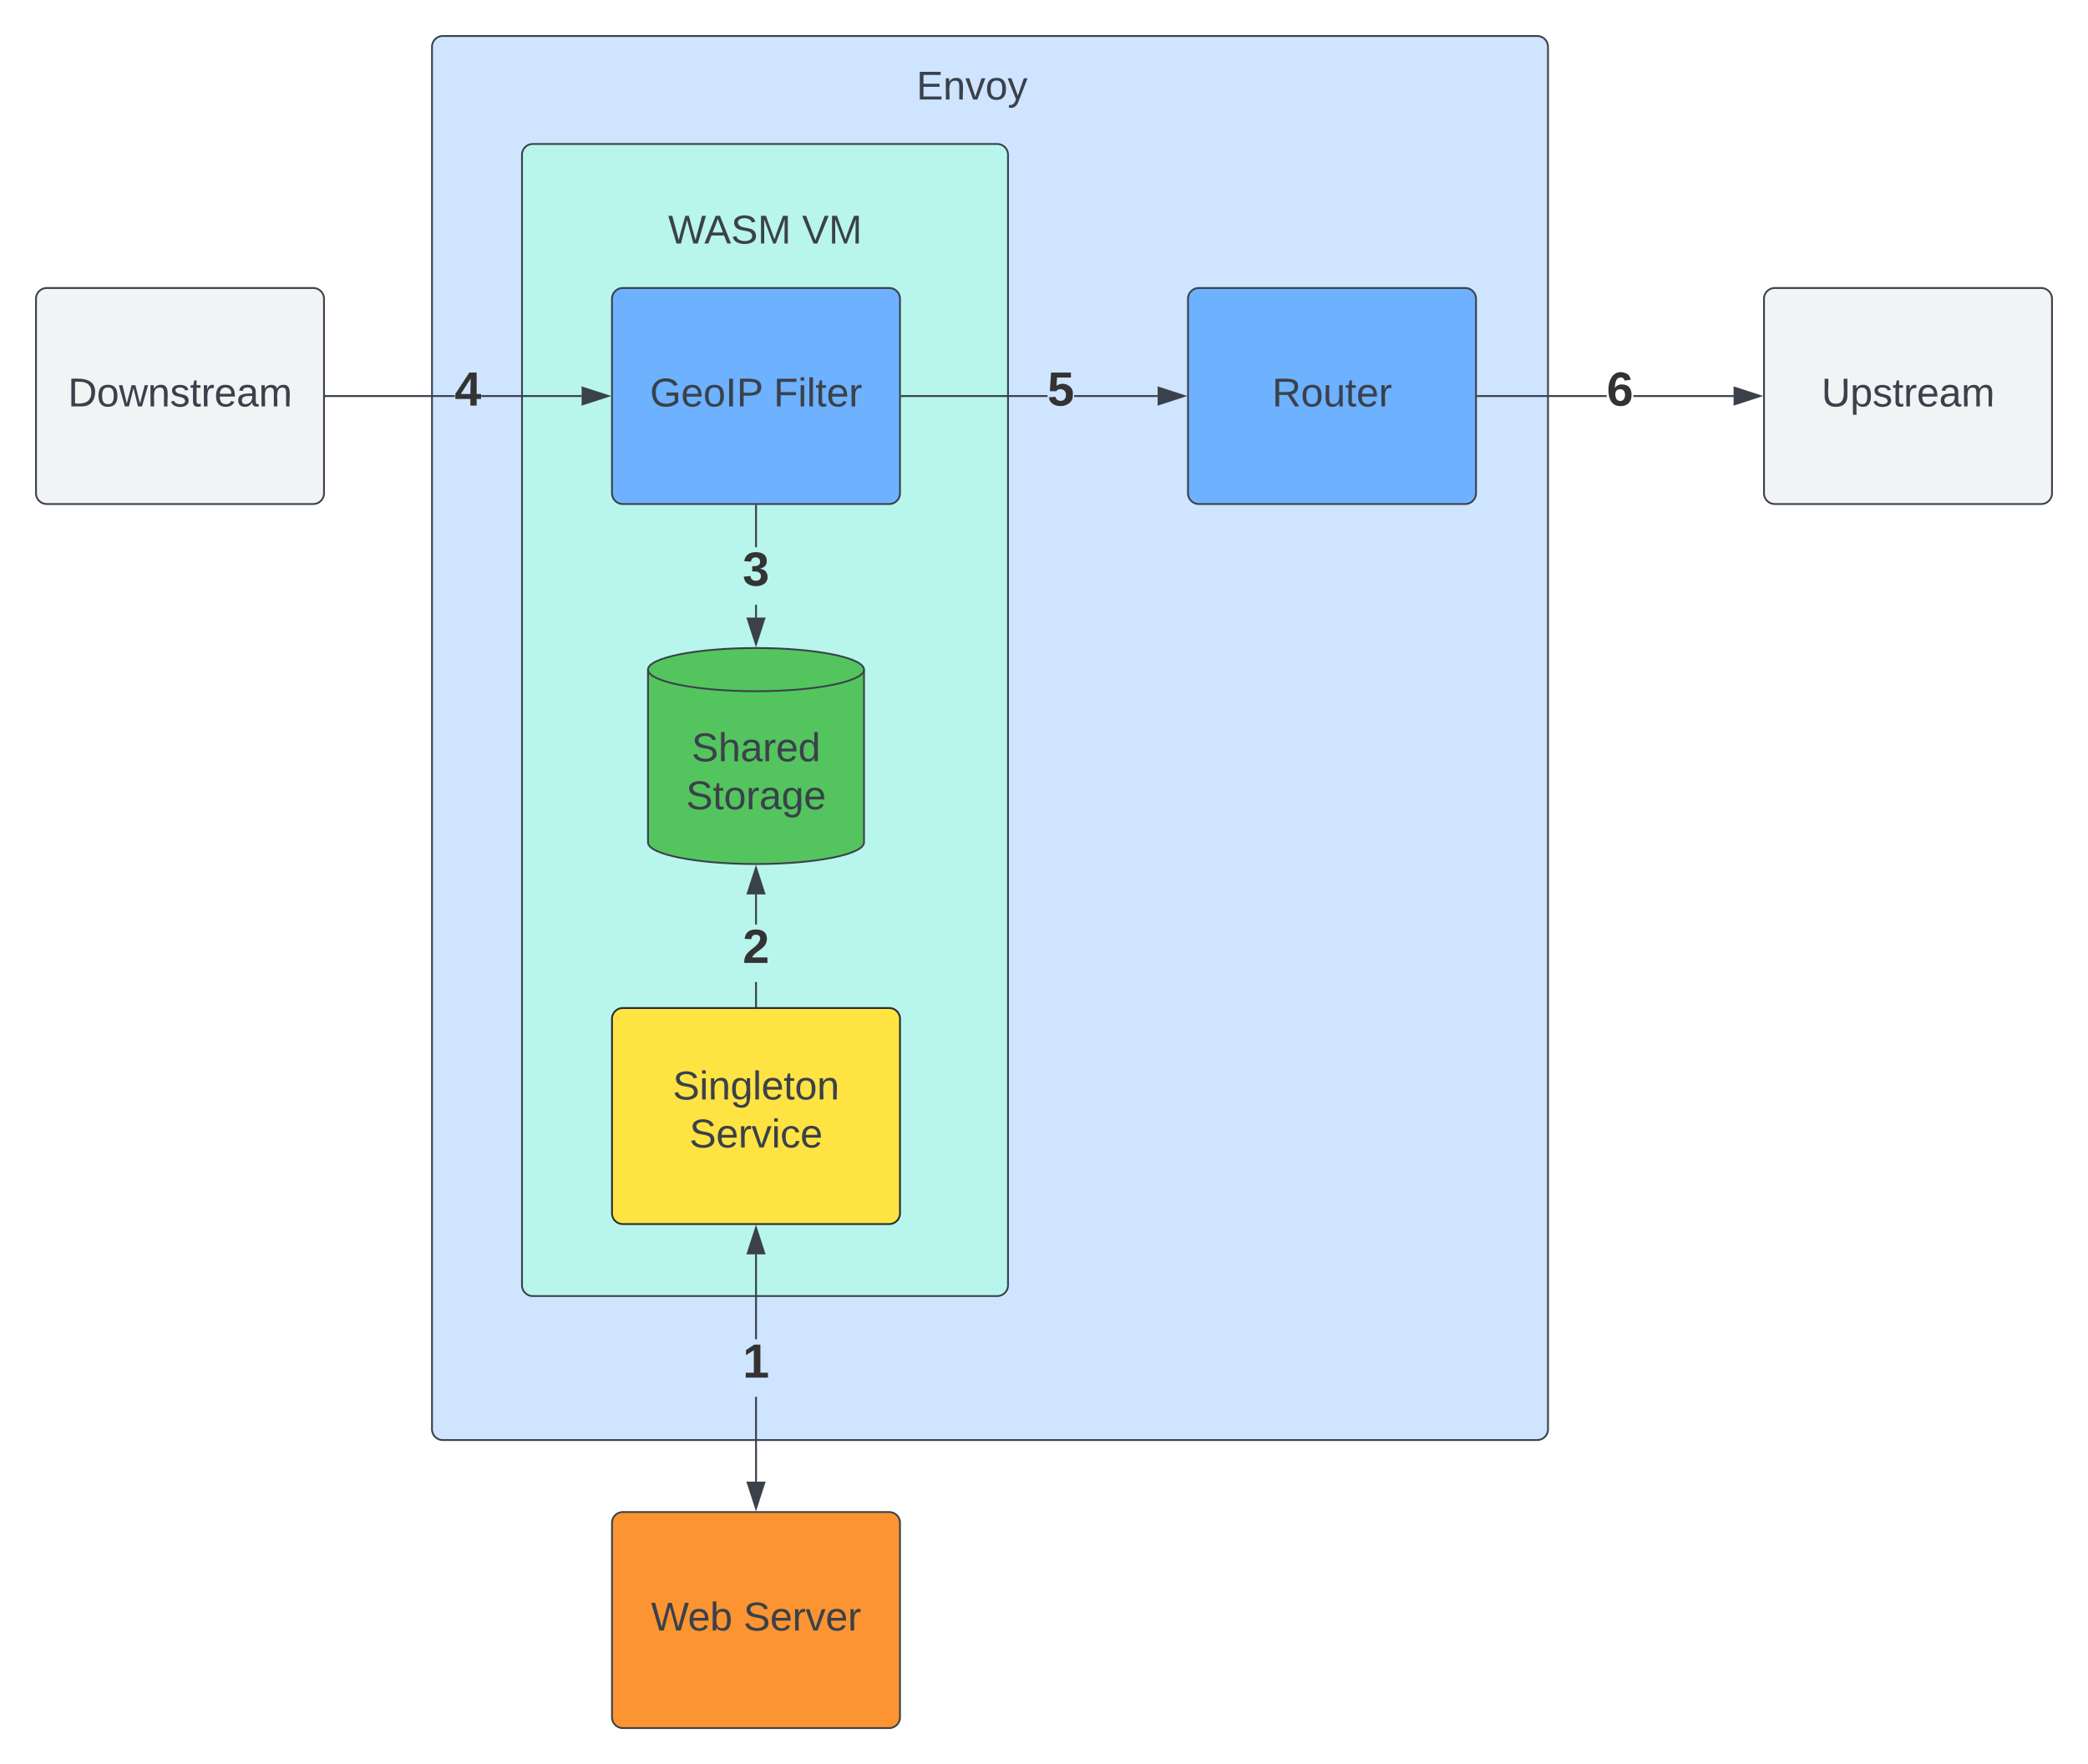 <svg xmlns="http://www.w3.org/2000/svg" xmlns:xlink="http://www.w3.org/1999/xlink" xmlns:lucid="lucid" width="1160" height="980"><g transform="translate(-140 -280)" lucid:page-tab-id="9FWEcbHRSU8d"><path d="M0 0h1760v1360H0z" fill="#fff"/><path d="M380 306a6 6 0 0 1 6-6h608a6 6 0 0 1 6 6v768a6 6 0 0 1-6 6H386a6 6 0 0 1-6-6z" stroke="#3a414a" fill="#cfe4ff"/><path d="M430 366a6 6 0 0 1 6-6h258a6 6 0 0 1 6 6v628a6 6 0 0 1-6 6H436a6 6 0 0 1-6-6z" stroke="#3a414a" fill="#b8f5ed"/><path d="M480 446a6 6 0 0 1 6-6h148a6 6 0 0 1 6 6v108a6 6 0 0 1-6 6H486a6 6 0 0 1-6-6z" stroke="#3a414a" fill="#6db1ff"/><use xlink:href="#a" transform="matrix(1,0,0,1,492,452) translate(9.08 53.778)"/><use xlink:href="#b" transform="matrix(1,0,0,1,492,452) translate(77.784 53.778)"/><path d="M480 846a6 6 0 0 1 6-6h148a6 6 0 0 1 6 6v108a6 6 0 0 1-6 6H486a6 6 0 0 1-6-6z" stroke="#282c33" fill="#ffe342"/><use xlink:href="#c" transform="matrix(1,0,0,1,492,852) translate(21.765 38.778)"/><use xlink:href="#d" transform="matrix(1,0,0,1,492,852) translate(31.025 65.444)"/><path d="M160 446a6 6 0 0 1 6-6h148a6 6 0 0 1 6 6v108a6 6 0 0 1-6 6H166a6 6 0 0 1-6-6z" stroke="#3a414a" fill="#f2f3f5"/><use xlink:href="#e" transform="matrix(1,0,0,1,172,452) translate(5.778 53.778)"/><path d="M480 1126a6 6 0 0 1 6-6h148a6 6 0 0 1 6 6v108a6 6 0 0 1-6 6H486a6 6 0 0 1-6-6z" stroke="#3a414a" fill="#fc9432"/><use xlink:href="#f" transform="matrix(1,0,0,1,492,1132) translate(9.667 53.778)"/><use xlink:href="#g" transform="matrix(1,0,0,1,492,1132) translate(61.025 53.778)"/><path d="M800 446a6 6 0 0 1 6-6h148a6 6 0 0 1 6 6v108a6 6 0 0 1-6 6H806a6 6 0 0 1-6-6z" stroke="#3a414a" fill="#6db1ff"/><use xlink:href="#h" transform="matrix(1,0,0,1,812,452) translate(34.728 53.778)"/><path d="M1120 446a6 6 0 0 1 6-6h148a6 6 0 0 1 6 6v108a6 6 0 0 1-6 6h-148a6 6 0 0 1-6-6z" stroke="#3a414a" fill="#f2f3f5"/><use xlink:href="#i" transform="matrix(1,0,0,1,1132,452) translate(19.944 53.778)"/><path d="M392.6 500.5h-71.64v-1h71.63zm70.55 0H407.4v-1h55.75z" stroke="#3a414a" stroke-width=".05" fill="#3a414a"/><path d="M320.98 500.5h-.52v-1h.52z" fill="#3a414a"/><path d="M321 500.52h-.56v-1.04h.56zm-.5-1v.96h.45v-.96z" stroke="#3a414a" stroke-width=".05" fill="#3a414a"/><path d="M477.92 500l-14.27 4.64v-9.28z" fill="#3a414a"/><path d="M479.54 500l-16.4 5.32v-10.64zm-15.4 3.95L476.3 500l-12.15-3.95z" stroke="#3a414a" stroke-width=".05" fill="#3a414a"/><use xlink:href="#j" transform="matrix(1,0,0,1,392.593,484) translate(0 21.333)"/><path d="M721.93 500.5h-80.97v-1h80.97zm61.22 0h-46.4v-1h46.4z" stroke="#3a414a" stroke-width=".05" fill="#3a414a"/><path d="M640.98 500.5h-.52v-1h.52z" fill="#3a414a"/><path d="M641 500.52h-.56v-1.04h.56zm-.5-1v.96h.45v-.96z" stroke="#3a414a" stroke-width=".05" fill="#3a414a"/><path d="M797.92 500l-14.27 4.64v-9.28z" fill="#3a414a"/><path d="M799.54 500l-16.4 5.32v-10.64zm-15.4 3.95L796.3 500l-12.15-3.95z" stroke="#3a414a" stroke-width=".05" fill="#3a414a"/><use xlink:href="#k" transform="matrix(1,0,0,1,721.926,484) translate(0 21.333)"/><path d="M1032.6 500.5h-71.64v-1h71.63zm70.55 0h-55.74v-1h55.75z" stroke="#3a414a" stroke-width=".05" fill="#3a414a"/><path d="M960.98 500.5h-.52v-1h.52z" fill="#3a414a"/><path d="M961 500.52h-.56v-1.04h.56zm-.5-1v.96h.45v-.96z" stroke="#3a414a" stroke-width=".05" fill="#3a414a"/><path d="M1117.92 500l-14.27 4.64v-9.28z" fill="#3a414a"/><path d="M1119.54 500l-16.4 5.32v-10.64zm-15.4 3.95l12.16-3.95-12.15-3.95z" stroke="#3a414a" stroke-width=".05" fill="#3a414a"/><use xlink:href="#l" transform="matrix(1,0,0,1,1032.593,484) translate(0 21.333)"/><path d="M560.5 623.12h-1v-7.14h1zm0-39.14h-1v-23.02h1z" stroke="#3a414a" stroke-width=".05" fill="#3a414a"/><path d="M560.5 560.98h-1v-.52h1z" fill="#3a414a"/><path d="M560.52 561h-1.04v-.56h1.04zm-1-.5v.45h.96v-.46z" stroke="#3a414a" stroke-width=".05" fill="#3a414a"/><path d="M560 637.88l-4.64-14.26h9.28z" fill="#3a414a"/><path d="M560 639.5l-5.32-16.38h10.64zm-3.95-15.38l3.95 12.14 3.95-12.14z" stroke="#3a414a" stroke-width=".05" fill="#3a414a"/><use xlink:href="#m" transform="matrix(1,0,0,1,552.593,583.981) translate(0 21.333)"/><path d="M560.5 839.04h-1V825.6h1zm0-45.44h-1v-16.72h1z" stroke="#3a414a" stroke-width=".05" fill="#3a414a"/><path d="M564.64 776.38h-9.28l4.64-14.26z" fill="#3a414a"/><path d="M565.32 776.88h-10.64L560 760.5zm-9.27-1h7.9L560 763.74z" stroke="#3a414a" stroke-width=".05" fill="#3a414a"/><path d="M560.5 839.54h-1v-.52h1z" fill="#3a414a"/><path d="M560.52 839.56h-1.04V839h1.04zm-1-.5v.45h.96v-.45z" stroke="#3a414a" stroke-width=".05" fill="#3a414a"/><use xlink:href="#n" transform="matrix(1,0,0,1,552.593,793.6) translate(0 21.333)"/><path d="M560.5 1103.15h-1V1056h1zm0-79.15h-1v-47.15h1z" stroke="#3a414a" stroke-width=".05" fill="#3a414a"/><path d="M564.64 976.35h-9.28l4.64-14.27z" fill="#3a414a"/><path d="M565.32 976.85h-10.64l5.32-16.4zm-9.27-1h7.9L560 963.7z" stroke="#3a414a" stroke-width=".05" fill="#3a414a"/><path d="M560 1117.92l-4.64-14.27h9.28z" fill="#3a414a"/><path d="M560 1119.54l-5.32-16.4h10.64zm-3.95-15.4l3.95 12.16 3.95-12.15z" stroke="#3a414a" stroke-width=".05" fill="#3a414a"/><use xlink:href="#o" transform="matrix(1,0,0,1,552.593,1024) translate(0 21.333)"/><path d="M620 748c0 6.63-26.86 12-60 12s-60-5.37-60-12v-96c0-6.63 26.86-12 60-12s60 5.37 60 12z" stroke="#3a414a" fill="#54c45e"/><path d="M620 652c0 6.63-26.86 12-60 12s-60-5.37-60-12" stroke="#3a414a" fill="none"/><use xlink:href="#p" transform="matrix(1,0,0,1,505,669) translate(19.228 33.903)"/><use xlink:href="#q" transform="matrix(1,0,0,1,505,669) translate(16.142 60.569)"/><path d="M445 386a6 6 0 0 1 6-6h228a6 6 0 0 1 6 6v48a6 6 0 0 1-6 6H451a6 6 0 0 1-6-6z" stroke="#000" stroke-opacity="0" fill="#fff" fill-opacity="0"/><g><use xlink:href="#r" transform="matrix(1,0,0,1,450,385) translate(61.173 30.278)"/><use xlink:href="#s" transform="matrix(1,0,0,1,450,385) translate(135.556 30.278)"/></g><path d="M560 306a6 6 0 0 1 6-6h228a6 6 0 0 1 6 6v48a6 6 0 0 1-6 6H566a6 6 0 0 1-6-6z" stroke="#000" stroke-opacity="0" fill="#fff" fill-opacity="0"/><g><use xlink:href="#t" transform="matrix(1,0,0,1,565,305) translate(84.136 30.278)"/></g><defs><path fill="#3a414a" d="M143 4C61 4 22-44 18-125c-5-107 100-154 193-111 17 8 29 25 37 43l-32 9c-13-25-37-40-76-40-61 0-88 39-88 99 0 61 29 100 91 101 35 0 62-11 79-27v-45h-74v-28h105v86C228-13 192 4 143 4" id="u"/><path fill="#3a414a" d="M100-194c63 0 86 42 84 106H49c0 40 14 67 53 68 26 1 43-12 49-29l28 8c-11 28-37 45-77 45C44 4 14-33 15-96c1-61 26-98 85-98zm52 81c6-60-76-77-97-28-3 7-6 17-6 28h103" id="v"/><path fill="#3a414a" d="M100-194c62-1 85 37 85 99 1 63-27 99-86 99S16-35 15-95c0-66 28-99 85-99zM99-20c44 1 53-31 53-75 0-43-8-75-51-75s-53 32-53 75 10 74 51 75" id="w"/><path fill="#3a414a" d="M33 0v-248h34V0H33" id="x"/><path fill="#3a414a" d="M30-248c87 1 191-15 191 75 0 78-77 80-158 76V0H30v-248zm33 125c57 0 124 11 124-50 0-59-68-47-124-48v98" id="y"/><g id="a"><use transform="matrix(0.062,0,0,0.062,0,0)" xlink:href="#u"/><use transform="matrix(0.062,0,0,0.062,17.284,0)" xlink:href="#v"/><use transform="matrix(0.062,0,0,0.062,29.63,0)" xlink:href="#w"/><use transform="matrix(0.062,0,0,0.062,41.975,0)" xlink:href="#x"/><use transform="matrix(0.062,0,0,0.062,48.148,0)" xlink:href="#y"/></g><path fill="#3a414a" d="M63-220v92h138v28H63V0H30v-248h175v28H63" id="z"/><path fill="#3a414a" d="M24-231v-30h32v30H24zM24 0v-190h32V0H24" id="A"/><path fill="#3a414a" d="M24 0v-261h32V0H24" id="B"/><path fill="#3a414a" d="M59-47c-2 24 18 29 38 22v24C64 9 27 4 27-40v-127H5v-23h24l9-43h21v43h35v23H59v120" id="C"/><path fill="#3a414a" d="M114-163C36-179 61-72 57 0H25l-1-190h30c1 12-1 29 2 39 6-27 23-49 58-41v29" id="D"/><g id="b"><use transform="matrix(0.062,0,0,0.062,0,0)" xlink:href="#z"/><use transform="matrix(0.062,0,0,0.062,13.519,0)" xlink:href="#A"/><use transform="matrix(0.062,0,0,0.062,18.395,0)" xlink:href="#B"/><use transform="matrix(0.062,0,0,0.062,23.272,0)" xlink:href="#C"/><use transform="matrix(0.062,0,0,0.062,29.444,0)" xlink:href="#v"/><use transform="matrix(0.062,0,0,0.062,41.79,0)" xlink:href="#D"/></g><path fill="#3a414a" d="M185-189c-5-48-123-54-124 2 14 75 158 14 163 119 3 78-121 87-175 55-17-10-28-26-33-46l33-7c5 56 141 63 141-1 0-78-155-14-162-118-5-82 145-84 179-34 5 7 8 16 11 25" id="E"/><path fill="#3a414a" d="M117-194c89-4 53 116 60 194h-32v-121c0-31-8-49-39-48C34-167 62-67 57 0H25l-1-190h30c1 10-1 24 2 32 11-22 29-35 61-36" id="F"/><path fill="#3a414a" d="M177-190C167-65 218 103 67 71c-23-6-38-20-44-43l32-5c15 47 100 32 89-28v-30C133-14 115 1 83 1 29 1 15-40 15-95c0-56 16-97 71-98 29-1 48 16 59 35 1-10 0-23 2-32h30zM94-22c36 0 50-32 50-73 0-42-14-75-50-75-39 0-46 34-46 75s6 73 46 73" id="G"/><g id="c"><use transform="matrix(0.062,0,0,0.062,0,0)" xlink:href="#E"/><use transform="matrix(0.062,0,0,0.062,14.815,0)" xlink:href="#A"/><use transform="matrix(0.062,0,0,0.062,19.691,0)" xlink:href="#F"/><use transform="matrix(0.062,0,0,0.062,32.037,0)" xlink:href="#G"/><use transform="matrix(0.062,0,0,0.062,44.383,0)" xlink:href="#B"/><use transform="matrix(0.062,0,0,0.062,49.259,0)" xlink:href="#v"/><use transform="matrix(0.062,0,0,0.062,61.605,0)" xlink:href="#C"/><use transform="matrix(0.062,0,0,0.062,67.778,0)" xlink:href="#w"/><use transform="matrix(0.062,0,0,0.062,80.123,0)" xlink:href="#F"/></g><path fill="#3a414a" d="M108 0H70L1-190h34L89-25l56-165h34" id="H"/><path fill="#3a414a" d="M96-169c-40 0-48 33-48 73s9 75 48 75c24 0 41-14 43-38l32 2c-6 37-31 61-74 61-59 0-76-41-82-99-10-93 101-131 147-64 4 7 5 14 7 22l-32 3c-4-21-16-35-41-35" id="I"/><g id="d"><use transform="matrix(0.062,0,0,0.062,0,0)" xlink:href="#E"/><use transform="matrix(0.062,0,0,0.062,14.815,0)" xlink:href="#v"/><use transform="matrix(0.062,0,0,0.062,27.16,0)" xlink:href="#D"/><use transform="matrix(0.062,0,0,0.062,34.506,0)" xlink:href="#H"/><use transform="matrix(0.062,0,0,0.062,45.617,0)" xlink:href="#A"/><use transform="matrix(0.062,0,0,0.062,50.494,0)" xlink:href="#I"/><use transform="matrix(0.062,0,0,0.062,61.605,0)" xlink:href="#v"/></g><path fill="#3a414a" d="M30-248c118-7 216 8 213 122C240-48 200 0 122 0H30v-248zM63-27c89 8 146-16 146-99s-60-101-146-95v194" id="J"/><path fill="#3a414a" d="M206 0h-36l-40-164L89 0H53L-1-190h32L70-26l43-164h34l41 164 42-164h31" id="K"/><path fill="#3a414a" d="M135-143c-3-34-86-38-87 0 15 53 115 12 119 90S17 21 10-45l28-5c4 36 97 45 98 0-10-56-113-15-118-90-4-57 82-63 122-42 12 7 21 19 24 35" id="L"/><path fill="#3a414a" d="M141-36C126-15 110 5 73 4 37 3 15-17 15-53c-1-64 63-63 125-63 3-35-9-54-41-54-24 1-41 7-42 31l-33-3c5-37 33-52 76-52 45 0 72 20 72 64v82c-1 20 7 32 28 27v20c-31 9-61-2-59-35zM48-53c0 20 12 33 32 33 41-3 63-29 60-74-43 2-92-5-92 41" id="M"/><path fill="#3a414a" d="M210-169c-67 3-38 105-44 169h-31v-121c0-29-5-50-35-48C34-165 62-65 56 0H25l-1-190h30c1 10-1 24 2 32 10-44 99-50 107 0 11-21 27-35 58-36 85-2 47 119 55 194h-31v-121c0-29-5-49-35-48" id="N"/><g id="e"><use transform="matrix(0.062,0,0,0.062,0,0)" xlink:href="#J"/><use transform="matrix(0.062,0,0,0.062,15.988,0)" xlink:href="#w"/><use transform="matrix(0.062,0,0,0.062,28.333,0)" xlink:href="#K"/><use transform="matrix(0.062,0,0,0.062,44.321,0)" xlink:href="#F"/><use transform="matrix(0.062,0,0,0.062,56.667,0)" xlink:href="#L"/><use transform="matrix(0.062,0,0,0.062,67.778,0)" xlink:href="#C"/><use transform="matrix(0.062,0,0,0.062,73.951,0)" xlink:href="#D"/><use transform="matrix(0.062,0,0,0.062,81.296,0)" xlink:href="#v"/><use transform="matrix(0.062,0,0,0.062,93.642,0)" xlink:href="#M"/><use transform="matrix(0.062,0,0,0.062,105.988,0)" xlink:href="#N"/></g><path fill="#3a414a" d="M266 0h-40l-56-210L115 0H75L2-248h35L96-30l15-64 43-154h32l59 218 59-218h35" id="O"/><path fill="#3a414a" d="M115-194c53 0 69 39 70 98 0 66-23 100-70 100C84 3 66-7 56-30L54 0H23l1-261h32v101c10-23 28-34 59-34zm-8 174c40 0 45-34 45-75 0-40-5-75-45-74-42 0-51 32-51 76 0 43 10 73 51 73" id="P"/><g id="f"><use transform="matrix(0.062,0,0,0.062,0,0)" xlink:href="#O"/><use transform="matrix(0.062,0,0,0.062,20.494,0)" xlink:href="#v"/><use transform="matrix(0.062,0,0,0.062,32.84,0)" xlink:href="#P"/></g><g id="g"><use transform="matrix(0.062,0,0,0.062,0,0)" xlink:href="#E"/><use transform="matrix(0.062,0,0,0.062,14.815,0)" xlink:href="#v"/><use transform="matrix(0.062,0,0,0.062,27.16,0)" xlink:href="#D"/><use transform="matrix(0.062,0,0,0.062,34.506,0)" xlink:href="#H"/><use transform="matrix(0.062,0,0,0.062,45.617,0)" xlink:href="#v"/><use transform="matrix(0.062,0,0,0.062,57.963,0)" xlink:href="#D"/></g><path fill="#3a414a" d="M233-177c-1 41-23 64-60 70L243 0h-38l-65-103H63V0H30v-248c88 3 205-21 203 71zM63-129c60-2 137 13 137-47 0-61-80-42-137-45v92" id="Q"/><path fill="#3a414a" d="M84 4C-5 8 30-112 23-190h32v120c0 31 7 50 39 49 72-2 45-101 50-169h31l1 190h-30c-1-10 1-25-2-33-11 22-28 36-60 37" id="R"/><g id="h"><use transform="matrix(0.062,0,0,0.062,0,0)" xlink:href="#Q"/><use transform="matrix(0.062,0,0,0.062,15.988,0)" xlink:href="#w"/><use transform="matrix(0.062,0,0,0.062,28.333,0)" xlink:href="#R"/><use transform="matrix(0.062,0,0,0.062,40.679,0)" xlink:href="#C"/><use transform="matrix(0.062,0,0,0.062,46.852,0)" xlink:href="#v"/><use transform="matrix(0.062,0,0,0.062,59.198,0)" xlink:href="#D"/></g><path fill="#3a414a" d="M232-93c-1 65-40 97-104 97C67 4 28-28 28-90v-158h33c8 89-33 224 67 224 102 0 64-133 71-224h33v155" id="S"/><path fill="#3a414a" d="M115-194c55 1 70 41 70 98S169 2 115 4C84 4 66-9 55-30l1 105H24l-1-265h31l2 30c10-21 28-34 59-34zm-8 174c40 0 45-34 45-75s-6-73-45-74c-42 0-51 32-51 76 0 43 10 73 51 73" id="T"/><g id="i"><use transform="matrix(0.062,0,0,0.062,0,0)" xlink:href="#S"/><use transform="matrix(0.062,0,0,0.062,15.988,0)" xlink:href="#T"/><use transform="matrix(0.062,0,0,0.062,28.333,0)" xlink:href="#L"/><use transform="matrix(0.062,0,0,0.062,39.444,0)" xlink:href="#C"/><use transform="matrix(0.062,0,0,0.062,45.617,0)" xlink:href="#D"/><use transform="matrix(0.062,0,0,0.062,52.963,0)" xlink:href="#v"/><use transform="matrix(0.062,0,0,0.062,65.309,0)" xlink:href="#M"/><use transform="matrix(0.062,0,0,0.062,77.654,0)" xlink:href="#N"/></g><path fill="#333" d="M165-50V0h-47v-50H5v-38l105-160h55v161h33v37h-33zm-47-37l2-116L46-87h72" id="U"/><use transform="matrix(0.074,0,0,0.074,0,0)" xlink:href="#U" id="j"/><path fill="#333" d="M139-81c0-46-55-55-73-27H18l9-140h149v37H72l-4 63c44-38 133-4 122 66C201 21 21 35 11-62l49-4c5 18 15 30 39 30 26 0 40-18 40-45" id="V"/><use transform="matrix(0.074,0,0,0.074,0,0)" xlink:href="#V" id="k"/><path fill="#333" d="M115-159c48 0 72 30 72 78 0 54-30 85-83 85-64 0-91-50-91-122 0-98 58-163 141-120 15 8 21 24 27 44l-47 6c-5-31-48-31-61-4-7 14-11 33-11 60 9-17 28-27 53-27zM102-35c24 0 36-20 36-45s-11-43-37-43c-23 0-36 14-36 38 0 27 11 50 37 50" id="W"/><use transform="matrix(0.074,0,0,0.074,0,0)" xlink:href="#W" id="l"/><path fill="#333" d="M128-127c34 4 56 21 59 58 7 91-148 94-172 28-4-9-6-17-7-26l51-5c1 24 16 35 40 36 23 0 39-12 38-36-1-31-31-36-65-34v-40c32 2 59-3 59-33 0-20-13-33-34-33s-33 13-35 32l-50-3c6-44 37-68 86-68 50 0 83 20 83 66 0 35-22 52-53 58" id="X"/><use transform="matrix(0.074,0,0,0.074,0,0)" xlink:href="#X" id="m"/><path fill="#333" d="M182-182c0 78-84 86-111 141h115V0H12c-6-101 99-100 120-180 1-22-12-31-33-32-23 0-32 14-35 34l-49-3c5-45 32-70 84-70 51 0 83 22 83 69" id="Y"/><use transform="matrix(0.074,0,0,0.074,0,0)" xlink:href="#Y" id="n"/><path fill="#333" d="M23 0v-37h61v-169l-59 37v-38l62-41h46v211h57V0H23" id="Z"/><use transform="matrix(0.074,0,0,0.074,0,0)" xlink:href="#Z" id="o"/><path fill="#3a414a" d="M106-169C34-169 62-67 57 0H25v-261h32l-1 103c12-21 28-36 61-36 89 0 53 116 60 194h-32v-121c2-32-8-49-39-48" id="aa"/><path fill="#3a414a" d="M85-194c31 0 48 13 60 33l-1-100h32l1 261h-30c-2-10 0-23-3-31C134-8 116 4 85 4 32 4 16-35 15-94c0-66 23-100 70-100zm9 24c-40 0-46 34-46 75 0 40 6 74 45 74 42 0 51-32 51-76 0-42-9-74-50-73" id="ab"/><g id="p"><use transform="matrix(0.062,0,0,0.062,0,0)" xlink:href="#E"/><use transform="matrix(0.062,0,0,0.062,14.815,0)" xlink:href="#aa"/><use transform="matrix(0.062,0,0,0.062,27.16,0)" xlink:href="#M"/><use transform="matrix(0.062,0,0,0.062,39.506,0)" xlink:href="#D"/><use transform="matrix(0.062,0,0,0.062,46.852,0)" xlink:href="#v"/><use transform="matrix(0.062,0,0,0.062,59.198,0)" xlink:href="#ab"/></g><g id="q"><use transform="matrix(0.062,0,0,0.062,0,0)" xlink:href="#E"/><use transform="matrix(0.062,0,0,0.062,14.815,0)" xlink:href="#C"/><use transform="matrix(0.062,0,0,0.062,20.988,0)" xlink:href="#w"/><use transform="matrix(0.062,0,0,0.062,33.333,0)" xlink:href="#D"/><use transform="matrix(0.062,0,0,0.062,40.679,0)" xlink:href="#M"/><use transform="matrix(0.062,0,0,0.062,53.025,0)" xlink:href="#G"/><use transform="matrix(0.062,0,0,0.062,65.37,0)" xlink:href="#v"/></g><path fill="#3a414a" d="M205 0l-28-72H64L36 0H1l101-248h38L239 0h-34zm-38-99l-47-123c-12 45-31 82-46 123h93" id="ac"/><path fill="#3a414a" d="M240 0l2-218c-23 76-54 145-80 218h-23L58-218 59 0H30v-248h44l77 211c21-75 51-140 76-211h43V0h-30" id="ad"/><g id="r"><use transform="matrix(0.062,0,0,0.062,0,0)" xlink:href="#O"/><use transform="matrix(0.062,0,0,0.062,20.123,0)" xlink:href="#ac"/><use transform="matrix(0.062,0,0,0.062,34.938,0)" xlink:href="#E"/><use transform="matrix(0.062,0,0,0.062,49.753,0)" xlink:href="#ad"/></g><path fill="#3a414a" d="M137 0h-34L2-248h35l83 218 83-218h36" id="ae"/><g id="s"><use transform="matrix(0.062,0,0,0.062,0,0)" xlink:href="#ae"/><use transform="matrix(0.062,0,0,0.062,14.815,0)" xlink:href="#ad"/></g><path fill="#3a414a" d="M30 0v-248h187v28H63v79h144v27H63v87h162V0H30" id="af"/><path fill="#3a414a" d="M179-190L93 31C79 59 56 82 12 73V49c39 6 53-20 64-50L1-190h34L92-34l54-156h33" id="ag"/><g id="t"><use transform="matrix(0.062,0,0,0.062,0,0)" xlink:href="#af"/><use transform="matrix(0.062,0,0,0.062,14.815,0)" xlink:href="#F"/><use transform="matrix(0.062,0,0,0.062,27.16,0)" xlink:href="#H"/><use transform="matrix(0.062,0,0,0.062,38.272,0)" xlink:href="#w"/><use transform="matrix(0.062,0,0,0.062,50.617,0)" xlink:href="#ag"/></g></defs></g></svg>